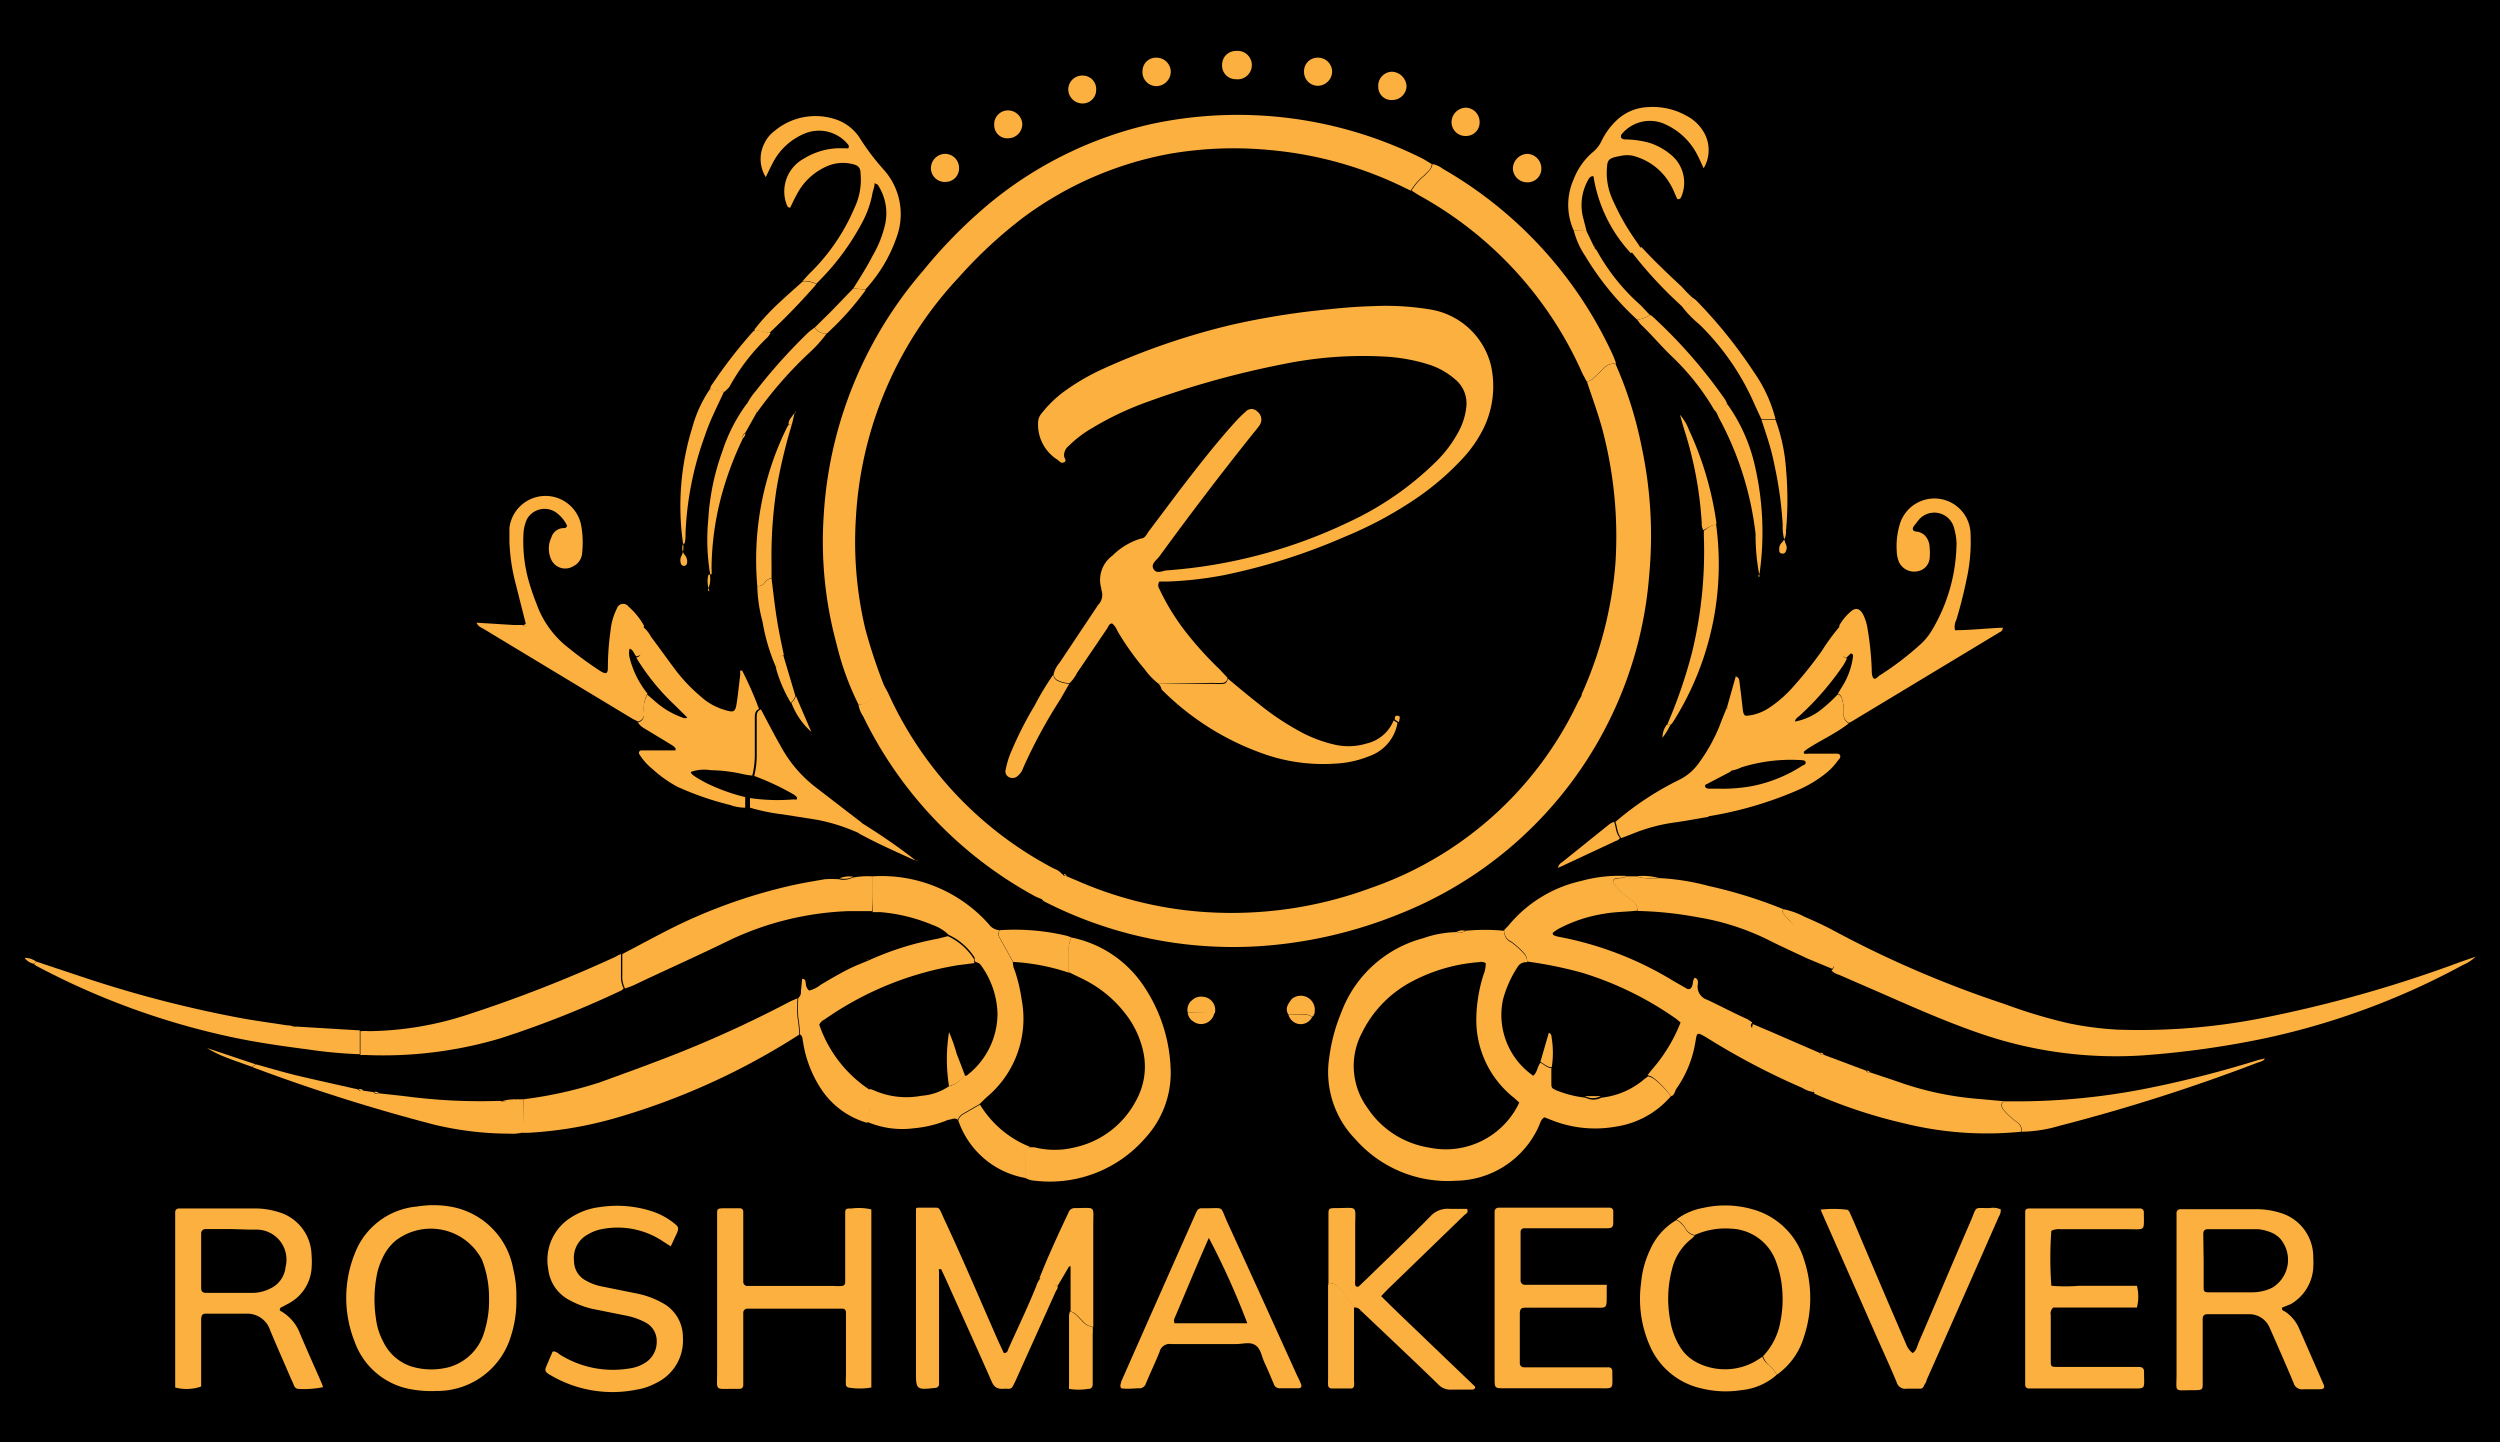 <svg id="Layer_1" data-name="Layer 1" xmlns="http://www.w3.org/2000/svg" viewBox="0 0 130 75"><defs><style>.cls-1{fill:#fbb040;}</style></defs><rect width="130" height="75"/><path class="cls-1" d="M84,18.91a20.47,20.47,0,0,1,1.36,4.3,22.06,22.06,0,0,1,.4,6.68,20.67,20.67,0,0,1-13,17.64,23.47,23.47,0,0,1-6.23,1.58,21.54,21.54,0,0,1-12.24-2.24l-.1-.09c0-.31.28-.48.47-.69s.45-.35.47-.68l.13.05a.11.11,0,0,0,.14.08l.55.23a19.83,19.83,0,0,0,6.14,1.61,20.82,20.82,0,0,0,9.15-1.19,18.67,18.67,0,0,0,10.81-9.67c.06-.12.13-.23.19-.34l0,0v0c0-.1.07-.21.11-.31A20.61,20.61,0,0,0,84,29.33a21.68,21.68,0,0,0-.65-6.9c-.23-.88-.55-1.73-.83-2.59a.56.56,0,0,0,.38-.21c.16-.15.32-.29.46-.45A.8.8,0,0,1,84,18.91Z"/><path class="cls-1" d="M44.64,36.63a14.48,14.48,0,0,1-1.13-3.11,20.24,20.24,0,0,1-.68-6.66A21.39,21.39,0,0,1,48,14.08a25.46,25.46,0,0,1,3.5-3.54,20.22,20.22,0,0,1,8.41-4.1A21.46,21.46,0,0,1,74,8.26l.45.27c0,.26-.24.41-.4.59a3.07,3.07,0,0,0-.69.79l-.12-.05A19.88,19.88,0,0,0,66,7.8,19.51,19.51,0,0,0,60.81,8a18.31,18.31,0,0,0-7.6,3.31,23.63,23.63,0,0,0-3.36,3.12,19.88,19.88,0,0,0-5.34,12.45A19.56,19.56,0,0,0,45,32.72a27.67,27.67,0,0,0,1,3l-.81.75A.79.79,0,0,1,44.64,36.63Z"/><path class="cls-1" d="M86.89,57a4.67,4.67,0,0,1-2.84,1.58,6.11,6.11,0,0,1-3.33-.32l-.41-.16c-.19.11-.22.31-.29.46a4.8,4.8,0,0,1-4.32,2.84,6.4,6.4,0,0,1-5.22-2.16A5,5,0,0,1,69.12,55a9.15,9.15,0,0,1,.63-2.36A6.24,6.24,0,0,1,74,48.79a5.47,5.47,0,0,1,1.75-.32.53.53,0,0,0,.47-.07,10.48,10.48,0,0,1,2,0,.6.6,0,0,0,.35.59,4.08,4.08,0,0,1,.69.62.61.61,0,0,1,.15.43.49.49,0,0,0-.5.25A5.85,5.85,0,0,0,78.15,52a3.85,3.85,0,0,0,1.58,3.94c.21-.18.21-.47.37-.68.19.09.34.27.57.28l0,.72c0,.31,0,.32.27.44a5.58,5.58,0,0,0,1.51.38.88.88,0,0,0,.82,0,4.11,4.11,0,0,0,2.12-.87c.1-.09.21-.16.31-.24a.89.89,0,0,1,.34.16A4.85,4.85,0,0,1,86.89,57Zm-9.63-6.91a.4.4,0,0,0-.33-.06,8.84,8.84,0,0,0-3.66,1.09,6,6,0,0,0-2.44,2.57,3.69,3.69,0,0,0,.27,3.91,4.71,4.71,0,0,0,3.19,2.07A4.22,4.22,0,0,0,79,57.34a1.62,1.62,0,0,0-.19-.18c-.08-.08-.17-.14-.26-.22a5.16,5.16,0,0,1-1.78-4.06,7.94,7.94,0,0,1,.36-2.16A1.67,1.67,0,0,0,77.26,50.11Z"/><path class="cls-1" d="M92.75,47.28a4,4,0,0,1,1.06.38c.5.22,1,.44,1.5.71a55.53,55.53,0,0,0,8.9,3.83,27.36,27.36,0,0,0,3.31,1,16.89,16.89,0,0,0,2.57.34,33,33,0,0,0,7.54-.6A66.63,66.63,0,0,0,128,50l.73-.25a2.09,2.09,0,0,1-.64.42A38.45,38.45,0,0,1,117.74,54a47.89,47.89,0,0,1-6.31.88,21.63,21.63,0,0,1-8.26-1.07c-1.79-.6-3.51-1.36-5.24-2.12l-2.3-1a.9.9,0,0,1-.39-.22c.1-.1.17-.22.06-.34a7.48,7.48,0,0,0-.89-.89A15.34,15.34,0,0,1,93,47.81a2.55,2.55,0,0,1-.26-.3A.17.17,0,0,1,92.75,47.28Z"/><path class="cls-1" d="M86.89,57a4.85,4.85,0,0,0-.88-.93.89.89,0,0,0-.34-.16c.1-.12.19-.25.29-.36a8.34,8.34,0,0,0,1.43-2.38c-.1-.08-.18-.16-.27-.22a17.26,17.26,0,0,0-4.86-2.37A21.49,21.49,0,0,0,79.41,50a.61.61,0,0,0-.15-.43,4.08,4.08,0,0,0-.69-.62.6.6,0,0,1-.35-.59c.09-.1.19-.19.27-.29a6.82,6.82,0,0,1,3.73-2.26,7.48,7.48,0,0,1,2.36-.26c-.17.15-.39.07-.57.13a.16.16,0,0,0-.09.26,3.72,3.72,0,0,0,.86.82.71.71,0,0,1,.38.59c-.59.07-1.19.06-1.78.17a7.55,7.55,0,0,0-2.32.77,2.53,2.53,0,0,0-.27.18.09.09,0,0,0,0,.16,1.21,1.21,0,0,0,.25.08A17.69,17.69,0,0,1,87,51l.75.43a.42.42,0,0,0,.12,0c.22-.14.1-.42.26-.59.21.08.16.26.15.39a.71.71,0,0,0,.5.76c.7.33,1.38.69,2.07,1a2.53,2.53,0,0,1,.27.18c-.07.09-.12.18,0,.29s.15.17.22.25c.31.34.7.6,1,.91.6.55,1.16,1.14,1.74,1.72a.75.75,0,0,1,.25.45,1.5,1.5,0,0,1-.61-.22,37,37,0,0,1-4.87-2.55c-.7-.43-.59-.32-.71.28a5.82,5.82,0,0,1-1,2.36C87.08,56.85,87,57,86.89,57Z"/><path class="cls-1" d="M118.66,68c0,.16.09.16.16.2a2,2,0,0,1,.72.85L120.83,72c.07.16,0,.24-.19.24s-.57,0-.86,0a.45.45,0,0,1-.51-.32c-.32-.77-.66-1.54-1-2.32l-.24-.54a1.15,1.15,0,0,0-1-.72l-.2,0-2.06,0c-.16,0-.23.09-.23.25,0,.67,0,1.33,0,2,0,.38,0,.76,0,1.14,0,.55.06.56-.52.56-1,0-.84.15-.84-.83,0-2.62,0-5.23,0-7.85,0-.18,0-.35,0-.53a.19.19,0,0,1,.21-.2h3.85a4.11,4.11,0,0,1,1.31.18,2.39,2.39,0,0,1,1.74,2.33,4.68,4.68,0,0,1,0,.53,2.35,2.35,0,0,1-1.18,1.9C119,67.86,118.81,67.94,118.66,68Zm-4.07-2.45h0c0,.45,0,.89,0,1.33,0,.27,0,.32.29.32.76,0,1.51,0,2.26,0a2.41,2.41,0,0,0,1-.23,1.69,1.69,0,0,0,.43-2.56,1.33,1.33,0,0,0-.49-.33,2.5,2.5,0,0,0-.64-.16c-.89,0-1.77,0-2.65,0-.17,0-.22.11-.22.26Z"/><path class="cls-1" d="M26.85,67.5a5.87,5.87,0,0,1-.27,1.94,4,4,0,0,1-3.88,2.89,5.88,5.88,0,0,1-1.39-.1,3.8,3.8,0,0,1-2.86-2.44,6.18,6.18,0,0,1,0-4.61,3.82,3.82,0,0,1,3.23-2.44,5.23,5.23,0,0,1,1.72,0A4,4,0,0,1,26.69,66,5.6,5.6,0,0,1,26.85,67.5Zm-1.42,0a5.36,5.36,0,0,0-.37-2,3,3,0,0,0-4.47-1,2.53,2.53,0,0,0-.62.76,4,4,0,0,0-.34.87,6.67,6.67,0,0,0-.08,2.44,3.43,3.43,0,0,0,.38,1.2,2.46,2.46,0,0,0,1.58,1.32,3.59,3.59,0,0,0,1.84,0,2.66,2.66,0,0,0,1.84-1.85A5.43,5.43,0,0,0,25.43,67.49Z"/><path class="cls-1" d="M45.35,45.57a7.47,7.47,0,0,1,6.07,2.49.73.73,0,0,0,.55.31.39.39,0,0,0,0,.38c.24.42.47.85.7,1.27a1,1,0,0,0,.1.45A8.63,8.63,0,0,1,53.13,52a5.31,5.31,0,0,1-1.76,5c-.15.13-.29.27-.43.41l-.9.52a.57.57,0,0,0-.23.3c-.17-.14-.34,0-.5,0a6.1,6.1,0,0,1-1.79.44,4.64,4.64,0,0,1-2.44-.34,2.68,2.68,0,0,0,.14-1c0-.23,0-.47,0-.71a1.27,1.27,0,0,1,.18.06,4.21,4.21,0,0,0,2.52.3,2.92,2.92,0,0,0,1.42-.49,1.62,1.62,0,0,0,.81-.55c.06,0,.14,0,.18-.06a4.06,4.06,0,0,0,1.54-3.18A4.48,4.48,0,0,0,51,50.18c-.07-.11-.19-.12-.28-.17s0-.19-.06-.25a3.23,3.23,0,0,0-1.33-1.15,2.22,2.22,0,0,0-.83-.51,8.88,8.88,0,0,0-2.73-.67l-.39,0C45.34,46.78,45.35,46.18,45.35,45.57Z"/><path class="cls-1" d="M9.11,72.15V63.44c0-.14,0-.27,0-.4s.08-.2.21-.2h3.86a4,4,0,0,1,1.24.17,2.38,2.38,0,0,1,1.78,2.24,4.45,4.45,0,0,1,0,.73,2.24,2.24,0,0,1-1.14,1.77l-.47.25c-.06.1-.05.14,0,.17a2.26,2.26,0,0,1,1,1.15c.35.84.73,1.67,1.09,2.5a2.85,2.85,0,0,1,.12.31,4.68,4.68,0,0,1-1.32.09.27.27,0,0,1-.19-.17c-.05-.12-.1-.24-.16-.36-.36-.84-.73-1.67-1.08-2.51a1.25,1.25,0,0,0-1.21-.87H10.72c-.19,0-.25.07-.26.3V72.1A2.31,2.31,0,0,1,9.11,72.15ZM12,63.91H10.71a.23.23,0,0,0-.25.25c0,.94,0,1.87,0,2.8,0,.2.07.27.29.27.79,0,1.59,0,2.39,0a2.06,2.06,0,0,0,.9-.22,1.38,1.38,0,0,0,.81-1.13,1.56,1.56,0,0,0-1.56-1.94l-.33,0Z"/><path class="cls-1" d="M45.31,62.89v9.26a3.47,3.47,0,0,1-1.2,0,.18.18,0,0,1-.12-.12,3.7,3.7,0,0,1,0-.47V68.75c0-.18,0-.35,0-.53a.18.18,0,0,0-.17-.17H38.86a.21.21,0,0,0-.21.21c0,.18,0,.36,0,.53v2.8c0,.15,0,.31,0,.46a.18.18,0,0,1-.17.17h-.33c-1,0-.86.12-.86-.84V63.13c0-.26,0-.29.33-.3h.86a.17.17,0,0,1,.17.17c0,.15,0,.31,0,.46V66.2c0,.15,0,.31,0,.46a.21.21,0,0,0,.21.21h4.52a2.61,2.61,0,0,0,.4,0,.18.18,0,0,0,.17-.17c0-.18,0-.36,0-.53,0-1,0-2,0-3,0-.31,0-.33.34-.33A2.83,2.83,0,0,1,45.31,62.89Z"/><path class="cls-1" d="M27.23,57.16a21.34,21.34,0,0,0,3.94-.87c1.1-.4,2.21-.8,3.3-1.22a60.08,60.08,0,0,0,6.63-3l.37-.16a7.1,7.1,0,0,0,0,1,6.54,6.54,0,0,1,.09.89A36.23,36.23,0,0,1,32,58.14a20.33,20.33,0,0,1-4.44.76,2.55,2.55,0,0,1-.39,0C27.21,58.31,27.22,57.73,27.23,57.16Z"/><path class="cls-1" d="M83.55,66.88c0,.21,0,.34,0,.47,0,.72,0,.65-.64.65h-3.6c-.21,0-.27.07-.28.29v1.86c0,.24,0,.49,0,.73a.21.21,0,0,0,.2.22h4.4a.19.19,0,0,1,.21.2c0,1,.13.89-.79.89H78.23c-.5,0-.51,0-.51-.52q0-4.2,0-8.39v-.27a.2.2,0,0,1,.2-.21h5.4l.39,0a.18.18,0,0,1,.18.17q0,.3,0,.6c0,.24-.07.3-.33.3H79.84c-.2,0-.4,0-.6,0a.18.18,0,0,0-.17.17s0,0,0,.06v2.47a.22.22,0,0,0,.24.24h4.25Z"/><path class="cls-1" d="M106.67,64a19.42,19.42,0,0,0,0,2.86,8.79,8.79,0,0,0,1.45,0h3a2.28,2.28,0,0,1,0,1.13c-1.49,0-2.94,0-4.35,0a.43.43,0,0,0-.13.41c0,.78,0,1.56,0,2.33,0,.32,0,.35.33.35h4.26c.16,0,.26.08.26.24,0,1,.14.87-.81.88h-5.19a.18.18,0,0,1-.18-.16c0-.11,0-.22,0-.34V63.33c0-.11,0-.22,0-.33s.08-.15.18-.16l.33,0h5.45a.19.19,0,0,1,.21.2c0,1,.11.88-.8.88h-3.53A.91.91,0,0,0,106.67,64Z"/><path class="cls-1" d="M27.34,32.43l-.57-2.25a10,10,0,0,1-.28-2c0-.24,0-.48,0-.73a1.89,1.89,0,0,1,3.73-.14,5.1,5.1,0,0,1,.05,1.46.82.82,0,0,1-.47.68.8.8,0,0,1-1.13-.34,1.35,1.35,0,0,1,0-1.16.68.68,0,0,1,.64-.49.16.16,0,0,0,.18-.12,1.73,1.73,0,0,0-.46-.6A1.05,1.05,0,0,0,27.4,27a2.06,2.06,0,0,0-.18.77,7.55,7.55,0,0,0,.33,2.63c.1.34.22.67.35,1a5,5,0,0,0,1.65,2.28,19.54,19.54,0,0,0,1.66,1.21c.31.19.4.15.4-.19a13.78,13.78,0,0,1,.14-1.92,3.25,3.25,0,0,1,.33-1.14.34.34,0,0,1,.6-.1,3.74,3.74,0,0,1,.81,1,2.87,2.87,0,0,0-.14,1,2.34,2.34,0,0,1,0,.38c0,.12-.11.17-.22.21s-.17-.35-.39-.4a.93.93,0,0,0,0,.47,4.84,4.84,0,0,0,.93,1.87,1.63,1.63,0,0,0-.18,1,.4.4,0,0,1-.31.45c-.11-.06-.24-.11-.35-.18l-7.67-4.63c-.13-.08-.29-.12-.38-.33l1.93.12.46,0C27.3,32.62,27.39,32.61,27.34,32.43Z"/><path class="cls-1" d="M34.88,64.81l-.39-.25a4.24,4.24,0,0,0-3.17-.65,2.19,2.19,0,0,0-.75.28,1.38,1.38,0,0,0-.72,1.39,1.14,1.14,0,0,0,.6,1,2.68,2.68,0,0,0,.87.32l1.88.38a4.54,4.54,0,0,1,1.24.47,2,2,0,0,1,1.07,1.79,2.44,2.44,0,0,1-1.4,2.38,3.12,3.12,0,0,1-1,.34,6.33,6.33,0,0,1-4.19-.59c-.74-.4-.62-.32-.35-1,.05-.13.11-.24.15-.35s.27,0,.38.11a5.21,5.21,0,0,0,3.63.73,2,2,0,0,0,.81-.29,1.28,1.28,0,0,0,.61-1.11,1.09,1.09,0,0,0-.6-1,3.69,3.69,0,0,0-1.06-.36l-1.44-.29a4.6,4.6,0,0,1-1.43-.5A2.06,2.06,0,0,1,28.51,66a2.6,2.6,0,0,1,1.18-2.69,3.53,3.53,0,0,1,1.49-.54,5.88,5.88,0,0,1,2.76.23,3.61,3.61,0,0,1,1.15.64c.19.15.21.22.12.46Z"/><path class="cls-1" d="M89.81,36.76l.45-1.59c.21.08.18.23.2.36.06.44.11.88.16,1.32s.12.39.49.33a2.54,2.54,0,0,0,.91-.39,6.27,6.27,0,0,0,1.11-.95,21.09,21.09,0,0,0,1.61-2,10.8,10.8,0,0,1,.94-1.28,5.42,5.42,0,0,1,.13,1.27c0,.19,0,.35.23.41a2.71,2.71,0,0,1-.18.34,14.76,14.76,0,0,1-2.25,2.61c-.1.1-.25.16-.27.33a3.11,3.11,0,0,0,1.36-.62,8.25,8.25,0,0,0,.87-.8.34.34,0,0,1,.21.24,2.1,2.1,0,0,1,.09.71.55.55,0,0,0,.26.57c-.61.48-1.31.8-2,1.23a2.35,2.35,0,0,0-.32.23.15.15,0,0,0,0,.11,1.09,1.09,0,0,0,.25,0h1.39c.09,0,.19,0,.23.08s0,.17-.08.24a3.32,3.32,0,0,1-.68.72,6.36,6.36,0,0,1-1.42.85,19.53,19.53,0,0,1-4.74,1.38h-.07a.74.74,0,0,0,0-.26,1.32,1.32,0,0,1,0-.94,1.07,1.07,0,0,0,0-.25h.66a8.32,8.32,0,0,0,1.79-.14,7.42,7.42,0,0,0,2.62-1.08c.06,0,.18-.08.12-.2a.24.24,0,0,0-.17-.06,8.6,8.6,0,0,0-3.15.37,2.16,2.16,0,0,1-.7.2c0-.71,0-1.41,0-2.12A4.23,4.23,0,0,0,89.81,36.76Z"/><path class="cls-1" d="M58.3,72.19c-.09-.16,0-.25,0-.34q1.9-4.3,3.82-8.62a2.56,2.56,0,0,1,.11-.24.26.26,0,0,1,.26-.16h.2c1,0,.74-.14,1.12.7q1.83,4,3.64,8c.07.14.14.28.2.43s0,.22-.12.23h-1a.3.3,0,0,1-.29-.22c-.16-.37-.31-.74-.48-1.1s-.19-.73-.48-.92-.64-.06-1-.06c-1.13,0-2.26,0-3.39,0a.53.53,0,0,0-.59.4c-.22.55-.48,1.09-.71,1.64a.36.36,0,0,1-.41.26C58.93,72.2,58.6,72.24,58.3,72.19Zm6.56-3.38a40.23,40.23,0,0,0-2-4.44c-.62,1.4-1.19,2.79-1.78,4.17a.31.31,0,0,0,0,.27Z"/><path class="cls-1" d="M96,34.21c-.2-.06-.24-.22-.23-.41a5.42,5.42,0,0,0-.13-1.27,2.74,2.74,0,0,1,.59-.72c.25-.23.47-.18.64.12a2.44,2.44,0,0,1,.23.69,16,16,0,0,1,.23,2.18c0,.15,0,.31.07.44s.21,0,.3-.09a15.71,15.71,0,0,0,2.17-1.65,3.16,3.16,0,0,0,.55-.66,9,9,0,0,0,1.32-4.61,3.35,3.35,0,0,0-.13-.78,1.06,1.06,0,0,0-1.85-.4l-.24.31c-.1.14-.06.26.11.28a.75.75,0,0,1,.47.21.94.94,0,0,1,.24.61,2.88,2.88,0,0,1,0,.59.76.76,0,0,1-.65.66.87.87,0,0,1-.94-.48,1.62,1.62,0,0,1-.12-.58,3.91,3.91,0,0,1,.14-1.32,1.88,1.88,0,0,1,3.7.47,8.89,8.89,0,0,1-.19,2.24c-.15.74-.33,1.47-.55,2.19a.82.82,0,0,0-.07.54c.83,0,1.65-.1,2.48-.13a.22.22,0,0,1-.15.23l-7.74,4.67-.12.05a.55.55,0,0,1-.26-.57,2.1,2.1,0,0,0-.09-.71.34.34,0,0,0-.21-.24l.31-.51a3.91,3.91,0,0,0,.47-1.37c0-.07.05-.18-.11-.21Z"/><path class="cls-1" d="M33.17,37.57a.4.4,0,0,0,.31-.45,1.63,1.63,0,0,1,.18-1l.45.39a4.29,4.29,0,0,0,1.37.8.25.25,0,0,0,.26,0l-.66-.65a11.81,11.81,0,0,1-2-2.47c.11,0,.21-.09.22-.21a2.34,2.34,0,0,0,0-.38,2.87,2.87,0,0,1,.14-1,1.57,1.57,0,0,1,.41.51c.44.58.86,1.18,1.3,1.76a8.54,8.54,0,0,0,1.28,1.34,3.14,3.14,0,0,0,1.2.69c.55.17.61.15.69-.41s.11-.92.17-1.38c0-.08,0-.16,0-.24h.1a17.83,17.83,0,0,1,.88,2c-.2.08-.22.25-.22.44,0,.61,0,1.23,0,1.85a4.57,4.57,0,0,1-.13,1.17,3.65,3.65,0,0,1-.46-.07,8.16,8.16,0,0,0-1.71-.21,2.07,2.07,0,0,0-1,.08c-.11.06.15.26.8.6a10,10,0,0,0,2,.72V42a2.33,2.33,0,0,1-.78-.14,15.69,15.69,0,0,1-2.75-.95A6.54,6.54,0,0,1,33.94,40a3.11,3.11,0,0,1-.7-.79.13.13,0,0,1,.1-.19H34.8l.33,0s0-.1,0-.11a.79.79,0,0,0-.2-.17l-1.42-.86A1,1,0,0,1,33.17,37.57Z"/><path class="cls-1" d="M55.71,48.75a5.92,5.92,0,0,1,3.8,2.58,8.2,8.2,0,0,1,1.36,4.18,5,5,0,0,1-1.31,3.66,6.57,6.57,0,0,1-5.72,2.23,1.15,1.15,0,0,1-.51-.14c0-.41,0-.82,0-1.22,0-.19,0-.35.27-.38a1.21,1.21,0,0,1,.19,0,4.31,4.31,0,0,0,2.11,0,4.73,4.73,0,0,0,3.17-2.42,3.63,3.63,0,0,0,.36-2.64A4.93,4.93,0,0,0,58.73,53a6.28,6.28,0,0,0-2.5-2.13l-.66-.32c0-.37,0-.75,0-1.12A1.43,1.43,0,0,1,55.71,48.75Z"/><path class="cls-1" d="M55,66.86c0,.08,0,.17-.08.25l-2.13,4.73-.12.24a.25.25,0,0,1-.2.14,1.93,1.93,0,0,0-.34,0c-.28,0-.43-.09-.55-.35-.76-1.73-1.54-3.44-2.31-5.16-.09-.2-.18-.4-.28-.6S49,66,48.88,66s-.05.06-.05.1,0,.35,0,.53v4.79c0,.18,0,.36,0,.53a.2.2,0,0,1-.2.22c-1,.12-1,.07-1-.86,0-2.6,0-5.19,0-7.79,0-.18,0-.35,0-.53s0-.19.14-.19h.93c.11,0,.16.08.2.16s.13.28.19.42c1,2.13,1.89,4.25,2.83,6.38l.28.6c.2,0,.2-.14.25-.25.48-1.07,1-2.15,1.43-3.22a1.29,1.29,0,0,1,.25-.46.74.74,0,0,1,.46.24A.64.64,0,0,0,55,66.86Z"/><path class="cls-1" d="M99.46,70.36c.2-.13.23-.36.31-.55.91-2.1,1.79-4.2,2.7-6.3.36-.83.13-.68,1-.69a.94.94,0,0,1,.57.07.61.61,0,0,1-.1.37q-1.87,4.26-3.76,8.51c0,.1-.1.2-.14.3a.2.2,0,0,1-.21.14c-.22,0-.44,0-.66,0a.47.47,0,0,1-.55-.35c-.34-.81-.71-1.62-1.07-2.43q-1.32-3-2.65-6l-.23-.53a6,6,0,0,1,1.33,0c.1,0,.15.07.19.16l.24.54q1.33,3.15,2.69,6.3A1,1,0,0,0,99.46,70.36Z"/><path class="cls-1" d="M73.4,9.91a3.07,3.07,0,0,1,.69-.79c.16-.18.37-.33.4-.59a1.34,1.34,0,0,1,.54.25,21.5,21.5,0,0,1,8.82,9.64,4.94,4.94,0,0,1,.19.49.8.8,0,0,0-.69.27c-.14.16-.3.3-.46.45a.56.56,0,0,1-.38.21l-.22-.41a19.62,19.62,0,0,0-8.44-9.24C73.7,10.11,73.55,10,73.4,9.91Z"/><path class="cls-1" d="M94.35,56.87a.75.75,0,0,0-.25-.45c-.58-.58-1.14-1.17-1.74-1.72-.33-.31-.72-.57-1-.91-.07-.08-.15-.16-.22-.25s0-.2,0-.29l.9.38,2.58,1.12a.15.15,0,0,0,.19.09l2.24.84c0,.06.07.1.15.07l1.44.48a16.32,16.32,0,0,0,4.32.92l1.31.12c-.14,0-.19.07-.19.19a.36.36,0,0,0,.12.28,3.52,3.52,0,0,0,.67.61.48.48,0,0,1,.23.5,17.91,17.91,0,0,1-6.06-.43A26.28,26.28,0,0,1,94.65,57Z"/><path class="cls-1" d="M45.35,45.57c0,.61,0,1.21,0,1.81-.42,0-.84,0-1.26,0A15.74,15.74,0,0,0,38,48.86c-1.67.82-3.37,1.57-5,2.35a4.29,4.29,0,0,1-.5.19,1.36,1.36,0,0,1-.14-.69c0-.37,0-.73,0-1.1.94-.49,1.87-1,2.82-1.47A27.78,27.78,0,0,1,41,46.08c.63-.15,1.26-.25,1.89-.36a5.84,5.84,0,0,1,.73,0,1,1,0,0,0,.7-.08A4.1,4.1,0,0,1,45.35,45.57Z"/><path class="cls-1" d="M32.29,49.61c0,.37,0,.73,0,1.1a1.36,1.36,0,0,0,.14.69l-.09.09A51.86,51.86,0,0,1,26,54a21.41,21.41,0,0,1-7,.86c-.08,0-.17,0-.26,0,0-.42,0-.83,0-1.24a3.73,3.73,0,0,1,.46,0,17,17,0,0,0,5.15-.87,70.36,70.36,0,0,0,7.66-3A1.92,1.92,0,0,1,32.29,49.61Z"/><path class="cls-1" d="M44.64,36.63a.79.79,0,0,0,.54-.2l.81-.75.19.35a19.24,19.24,0,0,0,8.63,9.14,1,1,0,0,1,.38.24c0,.33-.29.48-.47.68s-.44.38-.47.69a3.07,3.07,0,0,1-.42-.17,21.17,21.17,0,0,1-8.95-9.37A1.47,1.47,0,0,1,44.64,36.63Z"/><path class="cls-1" d="M41.6,53.79a6.54,6.54,0,0,0-.09-.89,7.1,7.1,0,0,1,0-1,.42.42,0,0,0,.14-.35l.06-.65c.14,0,.16.07.18.16s0,.31.19.45a1.68,1.68,0,0,0,.61-.31c.61-.36,1.21-.72,1.85-1l.61-.25h0v0a15.47,15.47,0,0,1,3.63-1.14l.51-.13a3.23,3.23,0,0,1,1.33,1.15c.05.06,0,.17.06.25l-.8.1a16.79,16.79,0,0,0-7,2.83.61.61,0,0,0-.28.27,6.62,6.62,0,0,0,2.64,3.4c0,.24,0,.48,0,.71a2.68,2.68,0,0,1-.14,1,4.27,4.27,0,0,1-2.4-1.76,6.12,6.12,0,0,1-.94-2.44C41.72,54,41.74,53.87,41.6,53.79Z"/><path class="cls-1" d="M69.08,66.72l0-2c0-.51,0-1,0-1.53,0-.34,0-.37.39-.37,1.18,0,1-.19,1,1,0,.91,0,1.82,0,2.73a1.09,1.09,0,0,0,0,.26.12.12,0,0,0,.2.07l.43-.41c1.1-1.07,2.21-2.13,3.28-3.22a1.21,1.21,0,0,1,1-.39c.31,0,.62,0,.91,0,.09.22-.08.26-.16.34l-3.82,3.7c-.16.15-.31.31-.49.5.82.82,1.64,1.59,2.45,2.37s1.63,1.56,2.44,2.34c0,.18-.17.14-.27.15-.31,0-.62,0-.93,0A.87.87,0,0,1,74.8,72c-.84-.82-1.7-1.63-2.55-2.44l-1.5-1.42a.37.37,0,0,0-.34-.15c-.24-.31-.47-.62-.72-.93A.66.66,0,0,0,69.08,66.72Z"/><path class="cls-1" d="M44.37,15c.35-.56.71-1.12,1-1.69a5.71,5.71,0,0,0,.66-1.66,2.67,2.67,0,0,0-.36-2c0-.05-.1-.07-.19-.13,0,.2-.08.36-.11.52a5.11,5.11,0,0,1-.49,1.44,12.86,12.86,0,0,1-2.44,3.28,1.31,1.31,0,0,0-.7-.15c.15-.16.29-.33.45-.48a10.41,10.41,0,0,0,2.23-3.29,3.41,3.41,0,0,0,.33-1.81c0-.31-.13-.44-.43-.5a2.06,2.06,0,0,0-1.18.06,3.19,3.19,0,0,0-1.7,1.51c-.13.23-.24.47-.35.7-.13,0-.16-.1-.19-.18a1.94,1.94,0,0,1,.88-2.36,3.64,3.64,0,0,1,1.76-.55H44a.21.21,0,0,0,.11,0,.15.15,0,0,0,0-.18,1.94,1.94,0,0,0-2.23-.6,3.26,3.26,0,0,0-1.72,1.59c-.11.21-.21.42-.34.69a1.79,1.79,0,0,1-.07-1.76,1.76,1.76,0,0,1,.55-.66,3.31,3.31,0,0,1,3.07-.61,2.39,2.39,0,0,1,1.39,1.08,12.29,12.29,0,0,0,1.2,1.57,3.46,3.46,0,0,1,.69,3.43A7.72,7.72,0,0,1,45,15.05Z"/><path class="cls-1" d="M81.84,12a3.26,3.26,0,0,1,0-2.7,3.48,3.48,0,0,1,1-1.4,1.62,1.62,0,0,0,.44-.57,3.73,3.73,0,0,1,.78-1.07,2.51,2.51,0,0,1,1.62-.69,3.59,3.59,0,0,1,2,.44,2.22,2.22,0,0,1,.84.74,1.85,1.85,0,0,1,.07,2c-.12-.25-.2-.45-.3-.64a3.47,3.47,0,0,0-1.62-1.61A1.9,1.9,0,0,0,84.31,7a.21.21,0,0,0,0,.18s.1.07.16.07a4.87,4.87,0,0,1,1.31.18,3.3,3.3,0,0,1,1.1.61,1.87,1.87,0,0,1,.53,2.23.18.18,0,0,1-.09.08.16.16,0,0,1-.1,0c-.11-.22-.19-.46-.31-.67a3.14,3.14,0,0,0-2-1.58,1.52,1.52,0,0,0-.6,0c-.75.13-.73.22-.76.84a3.41,3.41,0,0,0,.35,1.54,12.16,12.16,0,0,0,1.23,2.13c.08.11.14.22.21.33l-.54.22a7.59,7.59,0,0,1-1.94-4c-.14,0-.19.06-.25.15a2.67,2.67,0,0,0-.29,2l.18.7Z"/><path class="cls-1" d="M92.39,71.49a3.25,3.25,0,0,1-1.86.8,5.25,5.25,0,0,1-2-.08A3.83,3.83,0,0,1,85.8,70a6.06,6.06,0,0,1-.46-3.31A4.93,4.93,0,0,1,85.8,65a3.33,3.33,0,0,1,1.38-1.56,1.31,1.31,0,0,1,.49.5.65.65,0,0,0,.46.31,1.62,1.62,0,0,1-.19.18,2.85,2.85,0,0,0-1,1.59,6,6,0,0,0-.09,2.63,3.74,3.74,0,0,0,.46,1.3,2.22,2.22,0,0,0,.89.88,3.2,3.2,0,0,0,3,0,4.73,4.73,0,0,0,.44-.28A1,1,0,0,0,92,71,1.43,1.43,0,0,1,92.39,71.49Z"/><path class="cls-1" d="M85.16,47.37a.71.71,0,0,0-.38-.59,3.72,3.72,0,0,1-.86-.82A.16.16,0,0,1,84,45.7c.18-.06.4,0,.57-.13h.49a3,3,0,0,0,1.19.09,12.14,12.14,0,0,1,2.6.41,24.32,24.32,0,0,1,3.89,1.21.17.17,0,0,0,0,.23,2.55,2.55,0,0,0,.26.3,15.34,15.34,0,0,0,1.45,1.34,7.48,7.48,0,0,1,.89.89c.11.12,0,.24-.06.34L94,49.85c-.7-.33-1.41-.65-2.1-1a13,13,0,0,0-3.66-1.16A18.94,18.94,0,0,0,85.16,47.37Z"/><path class="cls-1" d="M92.39,71.49A1.43,1.43,0,0,0,92,71a1,1,0,0,1-.32-.48,3.45,3.45,0,0,0,.88-1.69A6,6,0,0,0,92.67,67a5.18,5.18,0,0,0-.3-1.35A2.59,2.59,0,0,0,90,63.89a3.87,3.87,0,0,0-1.87.33.65.65,0,0,1-.46-.31,1.31,1.31,0,0,0-.49-.5,3.26,3.26,0,0,1,1.39-.6,5.17,5.17,0,0,1,2.62.09,3.86,3.86,0,0,1,2.62,2.6,6.35,6.35,0,0,1,0,4A3.69,3.69,0,0,1,92.39,71.49Z"/><path class="cls-1" d="M18.71,53.58c0,.41,0,.82,0,1.24a24.18,24.18,0,0,1-2.7-.25c-1.3-.17-2.59-.35-3.87-.62A38.94,38.94,0,0,1,1.88,50.22l-.11-.08L1.88,50l2.64.88a61.85,61.85,0,0,0,8,2.06c.76.14,1.53.24,2.29.36a.67.67,0,0,0,.57.08l2.32.14Z"/><path class="cls-1" d="M27.23,57.16c0,.57,0,1.15,0,1.72a2.21,2.21,0,0,1-.72.07,16.85,16.85,0,0,1-3.94-.47,94.6,94.6,0,0,1-9.34-2.95.67.67,0,0,1-.12-.06l.22-.12c.68.19,1.36.39,2,.55,1.09.26,2.19.5,3.29.75a.19.19,0,0,0,.24.06l.56.08c.06.09.15.09.25.06l1.45.16a29.56,29.56,0,0,0,4.7.24h.2a1.28,1.28,0,0,0,.9-.08Z"/><path class="cls-1" d="M89.81,36.76A4.23,4.23,0,0,1,90,38c0,.71,0,1.41,0,2.12l-1.26.66c-.06,0-.1.09-.06.15s.09.07.15.1a1.07,1.07,0,0,1,0,.25,1.32,1.32,0,0,0,0,.94.74.74,0,0,1,0,.26c-.56.09-1.12.2-1.69.28a9,9,0,0,0-2.28.61l-.55.21c-.22-.23-.2-.56-.31-.84a15.62,15.62,0,0,1,3.36-2.21,2.73,2.73,0,0,0,1-.88,8.93,8.93,0,0,0,1.06-1.91C89.54,37.41,89.68,37.08,89.81,36.76Z"/><path class="cls-1" d="M105.12,58.85a.48.48,0,0,0-.23-.5,3.52,3.52,0,0,1-.67-.61.36.36,0,0,1-.12-.28c0-.12.05-.21.19-.19l.47,0a34.75,34.75,0,0,0,7.12-.72,56.38,56.38,0,0,0,5.58-1.44l.32-.07,0,0c-.09.15-.25.17-.39.22a95.37,95.37,0,0,1-10.29,3.28A7.29,7.29,0,0,1,105.12,58.85Z"/><path class="cls-1" d="M39.22,40.35a4.57,4.57,0,0,0,.13-1.17c0-.62,0-1.24,0-1.85,0-.19,0-.36.22-.44.33.62.65,1.25,1,1.86a6.74,6.74,0,0,0,1.81,2.16l2,1.54.42.32a1.37,1.37,0,0,0-.1.57,9.66,9.66,0,0,0-2.21-.71l-1.77-.28A10.39,10.39,0,0,1,39,42c0-.17,0-.33,0-.5a10,10,0,0,0,2.25.07.65.65,0,0,0,.19,0s0-.09,0-.11a.74.74,0,0,0-.19-.16A13.54,13.54,0,0,0,39.22,40.35Z"/><path class="cls-1" d="M55,66.86a.64.64,0,0,1-.49-.16.74.74,0,0,0-.46-.24c.17-.41.33-.82.51-1.22.32-.73.65-1.45,1-2.18a.34.34,0,0,1,.35-.24c1.09,0,.94-.16.94.88,0,1.54,0,3.09,0,4.64,0,.22,0,.44,0,.66a.83.83,0,0,1-.56-.32c-.2-.18-.34-.42-.62-.49,0-.52,0-1,0-1.56,0-.26,0-.52,0-.78-.07,0-.1,0-.11.06Z"/><path class="cls-1" d="M89.24,27.29A15.34,15.34,0,0,1,87,37.54a1.58,1.58,0,0,1-.12.15h-.19A25.23,25.23,0,0,0,88,33.87a22.23,22.23,0,0,0,.6-6c0-.09,0-.18,0-.27C88.79,27.47,89,27.27,89.24,27.29Z"/><path class="cls-1" d="M53.62,59.66c-.22,0-.27.19-.27.38,0,.4,0,.81,0,1.22a4.51,4.51,0,0,1-3.52-3,.57.57,0,0,1,.23-.3l.9-.52A5.35,5.35,0,0,0,53.62,59.66Z"/><path class="cls-1" d="M69.08,66.72a.66.66,0,0,1,.61.3c.25.31.48.62.72.93,0,1.28,0,2.57,0,3.85a1.23,1.23,0,0,1,0,.27c0,.05-.08.13-.12.13H69.23a.18.18,0,0,1-.17-.18,2.17,2.17,0,0,1,0-.26c0-1.62,0-3.24,0-4.86A1.23,1.23,0,0,1,69.08,66.72Z"/><path class="cls-1" d="M88,15.47a1.66,1.66,0,0,1,.21.16,24.7,24.7,0,0,1,3,3.73,7.37,7.37,0,0,1,1.12,2.45l-.73,0c-.15-.32-.3-.64-.46-1a13.08,13.08,0,0,0-2.77-3.94,5.52,5.52,0,0,1-1-1.06C87.66,15.87,87.91,15.81,88,15.47Z"/><path class="cls-1" d="M55.71,48.75a1.43,1.43,0,0,0-.13.71c0,.37,0,.75,0,1.12a11,11,0,0,0-2.9-.56c-.23-.42-.46-.85-.7-1.27a.39.39,0,0,1,0-.38,11.7,11.7,0,0,1,3.49.29A1.84,1.84,0,0,1,55.71,48.75Z"/><path class="cls-1" d="M38.63,22.8a17.32,17.32,0,0,0-1.12,3A15.17,15.17,0,0,0,37,29.55a1.65,1.65,0,0,1,0,.32s0,0-.07,0a10.9,10.9,0,0,1-.1-2.85,12.41,12.41,0,0,1,.74-3.57A8.64,8.64,0,0,1,38.83,21c.26,0,.48.13.54.41l-.61,1.09C38.62,22.57,38.61,22.67,38.63,22.8Z"/><path class="cls-1" d="M89.81,21a8.83,8.83,0,0,1,1.45,3.25,15.31,15.31,0,0,1,.25,5.48c0,.08-.06.16-.09.25l0,0s.1,0,.08,0a11,11,0,0,1-.21-2.22,16.68,16.68,0,0,0-1.89-6l-.17-.36a.38.38,0,0,1,.29-.29A.34.34,0,0,0,89.81,21Z"/><path class="cls-1" d="M39.38,30.48a15.56,15.56,0,0,1,1.55-8.27.72.72,0,0,1,.11-.15h.14a27.37,27.37,0,0,0-.8,3.36,23.22,23.22,0,0,0-.26,3.91v.73a.56.56,0,0,0-.36.24A.43.43,0,0,1,39.38,30.48Z"/><path class="cls-1" d="M35.52,28.28A13.76,13.76,0,0,1,36,22.23a6.62,6.62,0,0,1,.92-2l.73.13c-.35.77-.74,1.51-1,2.31a16.65,16.65,0,0,0-1,5c0,.2,0,.4-.05.59h0Z"/><path class="cls-1" d="M89.81,21a.34.34,0,0,1-.26.15.38.38,0,0,0-.29.29,1.66,1.66,0,0,1-.13-.14,12.51,12.51,0,0,0-2.22-2.79c-.54-.52-1-1.08-1.57-1.62a2.56,2.56,0,0,1-.2-.26,1.77,1.77,0,0,0,.66-.25.39.39,0,0,1,.11.06,26,26,0,0,1,3.79,4.33A1,1,0,0,1,89.81,21Z"/><path class="cls-1" d="M55.64,68.19c.28.07.42.31.62.49a.83.83,0,0,0,.56.32,2.6,2.6,0,0,1,0,.39c0,.86,0,1.72,0,2.58,0,.15-.07.26-.23.25a2.93,2.93,0,0,1-1,0,1.91,1.91,0,0,1,0-.21V68.39A1.38,1.38,0,0,1,55.64,68.19Z"/><path class="cls-1" d="M39.37,21.44c-.06-.28-.28-.37-.54-.41a3.41,3.41,0,0,1,.48-.71,28.37,28.37,0,0,1,2.69-3c.11-.11.24-.19.36-.29a.66.66,0,0,0,.63.31,6.9,6.9,0,0,1-.9,1A20.78,20.78,0,0,0,39.37,21.44Z"/><path class="cls-1" d="M85.8,16.38a1.77,1.77,0,0,1-.66.25,14.93,14.93,0,0,1-2.71-3.32A4.29,4.29,0,0,1,81.84,12h.65c.13.28.27.56.4.83v0l0,0c0,.07.11.14.15.21a10.64,10.64,0,0,0,2.26,2.82C85.5,16.06,85.64,16.23,85.8,16.38Z"/><path class="cls-1" d="M91.6,21.84l.73,0a9.08,9.08,0,0,1,.54,2.52,17.75,17.75,0,0,1,0,3.26.77.77,0,0,1-.22.6.46.46,0,0,0-.13.36c0,.09,0,.18.13.2a.16.16,0,0,0,.21-.11.4.4,0,0,0,0-.38,2.47,2.47,0,0,1-.16-1,19.86,19.86,0,0,0-.44-3.16C92.1,23.31,91.84,22.57,91.6,21.84Z"/><path class="cls-1" d="M39.38,30.48a.43.43,0,0,0,.38-.17.56.56,0,0,1,.36-.24c.09.73.17,1.47.29,2.2s.23,1.2.35,1.8a.44.44,0,0,0-.37.46,2.13,2.13,0,0,1,0,.25,10.11,10.11,0,0,1-.74-2.46A7.61,7.61,0,0,1,39.38,30.48Z"/><path class="cls-1" d="M89.24,27.29c-.27,0-.45.18-.67.28a.73.73,0,0,1-.08-.38,19.72,19.72,0,0,0-.9-4.82c-.08-.26-.15-.51-.23-.8a2.58,2.58,0,0,1,.46.77,17.17,17.17,0,0,1,1.43,4.82A.57.57,0,0,1,89.24,27.29Z"/><path class="cls-1" d="M37.66,20.38l-.73-.13c0-.17.12-.28.2-.41a25.63,25.63,0,0,1,2-2.57.67.67,0,0,1,.16-.12l.78.17a1.59,1.59,0,0,1-.15.21,10.63,10.63,0,0,0-2,2.6A2.43,2.43,0,0,1,37.66,20.38Z"/><path class="cls-1" d="M88,15.47c-.06.34-.31.4-.59.41a21.52,21.52,0,0,1-2.59-2.81l.54-.22c.66.72,1.37,1.39,2.08,2.05C87.61,15.08,87.78,15.28,88,15.47Z"/><path class="cls-1" d="M40,17.32l-.78-.17a11.56,11.56,0,0,1,1.3-1.41c.4-.38.82-.74,1.23-1.11a1.31,1.31,0,0,1,.7.15A34.53,34.53,0,0,1,40,17.32Z"/><path class="cls-1" d="M83.93,42.73c.11.28.09.61.31.84-.07.13-.21.15-.33.21l-2.46,1.15-.43.2a.38.38,0,0,1,.19-.28l2.49-2A1.71,1.71,0,0,1,83.93,42.73Z"/><path class="cls-1" d="M43,17.34a.66.66,0,0,1-.63-.31l.88-.87L44.37,15l.66.06A14.79,14.79,0,0,1,43,17.34Z"/><path class="cls-1" d="M79.4,9.48a.74.74,0,0,1-.73-.71A.78.78,0,0,1,79.43,8a.76.76,0,0,1,.72.73A.71.71,0,0,1,79.4,9.48Z"/><path class="cls-1" d="M76.94,6.34a.7.7,0,0,1-.69.73.72.72,0,0,1-.77-.72.76.76,0,0,1,.76-.75A.74.74,0,0,1,76.94,6.34Z"/><path class="cls-1" d="M67.81,3.72a.7.7,0,0,1,.7-.72.73.73,0,0,1,.76.74.75.75,0,0,1-.71.72A.72.72,0,0,1,67.81,3.72Z"/><path class="cls-1" d="M60.15,3a.74.74,0,0,1,.73.71.76.76,0,0,1-.75.77.73.73,0,0,1-.72-.79A.7.7,0,0,1,60.15,3Z"/><path class="cls-1" d="M57,4.69a.7.7,0,0,1-.73.69.74.74,0,0,1-.72-.73.73.73,0,0,1,.78-.72A.7.7,0,0,1,57,4.69Z"/><path class="cls-1" d="M72.4,5.2a.68.68,0,0,1-.73-.68.73.73,0,0,1,.71-.79.79.79,0,0,1,.76.76A.74.74,0,0,1,72.4,5.2Z"/><path class="cls-1" d="M63.55,3.35a.71.71,0,0,1,.72-.7.74.74,0,1,1,0,1.47A.71.71,0,0,1,63.55,3.35Z"/><path class="cls-1" d="M52.45,7.19a.68.68,0,0,1-.75-.67.72.72,0,0,1,.72-.78.75.75,0,0,1,.74.72A.74.74,0,0,1,52.45,7.19Z"/><path class="cls-1" d="M49.87,8.72a.7.7,0,0,1-.69.74.72.72,0,0,1-.77-.66A.75.75,0,0,1,49.14,8,.73.73,0,0,1,49.87,8.72Z"/><path class="cls-1" d="M44.67,43.34a1.37,1.37,0,0,1,.1-.57c1,.62,1.95,1.27,2.88,2a.42.42,0,0,0,.12,0v0c-.12,0-.25-.06-.37-.11C46.47,44.23,45.55,43.83,44.67,43.34Z"/><path class="cls-1" d="M67,52.76c-.21-.33,0-.58.17-.81a.73.73,0,0,1,1.2.52c0,.15,0,.31-.14.41a.61.61,0,0,0-.41-.13Z"/><path class="cls-1" d="M40.36,34.78a2.13,2.13,0,0,0,0-.25.44.44,0,0,1,.37-.46l.63,2.12a.76.76,0,0,1-.24.35A7.35,7.35,0,0,1,40.36,34.78Z"/><path class="cls-1" d="M61.76,52.64A.63.63,0,0,1,62,52a.67.67,0,0,1,.54-.17.69.69,0,0,1,.63.86Z"/><path class="cls-1" d="M61.76,52.64h1.39a.7.7,0,0,1-.66.61.66.66,0,0,1-.43-.13A.6.6,0,0,1,61.76,52.64Z"/><path class="cls-1" d="M13.31,55.35l-.22.12c-.47-.17-.95-.33-1.42-.52a5.4,5.4,0,0,1-.9-.45Z"/><path class="cls-1" d="M41.15,36.54a.76.76,0,0,0,.24-.35c.25.6.51,1.19.8,1.87A3.85,3.85,0,0,1,41.15,36.54Z"/><path class="cls-1" d="M67,52.76h.82a.61.61,0,0,1,.41.13A.66.66,0,0,1,67,52.76Z"/><path class="cls-1" d="M35.52,28.28l0,0h0a1,1,0,0,1-.09.64.49.49,0,0,0,0,.44.2.2,0,0,0,.16.07.2.2,0,0,0,.13-.12.51.51,0,0,0-.14-.48A.59.59,0,0,1,35.52,28.28Z"/><path class="cls-1" d="M86.67,37.69h.19a3.46,3.46,0,0,1-.41.67A1.07,1.07,0,0,1,86.67,37.69Z"/><path class="cls-1" d="M1.88,50l-.11.12a.8.8,0,0,1-.49-.31A1,1,0,0,1,1.88,50Z"/><path class="cls-1" d="M41.18,22.07H41c0-.25.19-.41.32-.6h0Z"/><path class="cls-1" d="M86.26,45.66a3,3,0,0,1-1.19-.09A3,3,0,0,1,86.26,45.66Z"/><path class="cls-1" d="M36.84,29.88s0,0,.07,0a1.2,1.2,0,0,1-.1.77s0,.06.07.1,0,0,0,0,0,0,0-.05A1.33,1.33,0,0,1,36.84,29.88Z"/><path class="cls-1" d="M27,57.18a1.28,1.28,0,0,1-.9.08A2.27,2.27,0,0,1,27,57.18Z"/><path class="cls-1" d="M44.36,45.59a1,1,0,0,1-.7.08A1.29,1.29,0,0,1,44.36,45.59Z"/><path class="cls-1" d="M15.33,53.4a.67.67,0,0,1-.57-.08A1.24,1.24,0,0,1,15.33,53.4Z"/><path class="cls-1" d="M76.2,48.4a.53.53,0,0,1-.47.07A.6.6,0,0,1,76.2,48.4Z"/><path class="cls-1" d="M38.63,22.8c0-.13,0-.23.13-.27A.39.39,0,0,1,38.63,22.8Z"/><path class="cls-1" d="M18.89,56.71a.19.19,0,0,1-.24-.06A.2.2,0,0,1,18.89,56.71Z"/><path class="cls-1" d="M19.7,56.85c-.1,0-.19,0-.25-.06A.21.21,0,0,1,19.7,56.85Z"/><path class="cls-1" d="M94.83,54.84a.15.15,0,0,1-.19-.09A.15.15,0,0,1,94.83,54.84Z"/><path class="cls-1" d="M41.36,21.46s.07,0,0-.08l0,0s0,.07,0,.09Z"/><path class="cls-1" d="M97.22,55.75c-.08,0-.12,0-.15-.07A.12.12,0,0,1,97.22,55.75Z"/><polygon class="cls-1" points="82.93 12.88 82.89 12.86 82.89 12.81 82.93 12.83 82.93 12.88"/><polygon class="cls-1" points="45.15 49.88 45.14 49.91 45.11 49.9 45.12 49.87 45.15 49.88"/><polygon class="cls-1" points="47.77 44.77 47.74 44.76 47.76 44.75 47.77 44.77"/><path class="cls-1" d="M86.26,38.6h-.05s0,.06,0,0Z"/><path class="cls-1" d="M55.47,65.91c0-.08,0-.11.11-.06A.24.24,0,0,1,55.47,65.91Z"/><polygon class="cls-1" points="86.24 38.61 86.23 38.59 86.25 38.6 86.24 38.61"/><polygon class="cls-1" points="82.3 36.17 82.29 36.13 82.33 36.12 82.33 36.16 82.3 36.17"/><path class="cls-1" d="M55.32,45.46a.12.12,0,0,1,.14.08A.11.11,0,0,1,55.32,45.46Z"/><path class="cls-1" d="M80.1,55.22l.44-1.52c.14.07.14.18.15.29a4.78,4.78,0,0,1,0,1.51C80.44,55.49,80.29,55.31,80.1,55.22Z"/><path class="cls-1" d="M82.42,57h.82A.88.88,0,0,1,82.42,57Z"/><path class="cls-1" d="M49.35,56.48a8.8,8.8,0,0,1,0-2.81,8.3,8.3,0,0,1,.4,1.14c.15.37.29.75.43,1.12A1.62,1.62,0,0,1,49.35,56.48Z"/><path class="cls-1" d="M27.34,32.43c.05.18,0,.19-.18.14Z"/><path class="cls-1" d="M60.25,35.56a3.75,3.75,0,0,1-.73-.76,14.17,14.17,0,0,1-1.42-2,.89.89,0,0,0-.27-.38c-.15,0-.19.15-.25.25L56,35a1.82,1.82,0,0,1-.39.53,1.65,1.65,0,0,1-.57-.14.38.38,0,0,1-.25-.35,1.42,1.42,0,0,1,.31-.58q1-1.5,2-3a.75.75,0,0,0,.17-.79s0,0,0-.06a1.57,1.57,0,0,1,.58-1.72A3.57,3.57,0,0,1,59.34,28c.19,0,.28-.2.38-.35l1.6-2.13c.89-1.16,1.79-2.32,2.76-3.41a7.82,7.82,0,0,1,.7-.71.41.41,0,0,1,.6,0,.52.52,0,0,1,.12.71q-.15.21-.33.42c-1.67,2.09-3.3,4.23-4.88,6.4-.15.2-.47.4-.3.67s.46.07.69.06a26.29,26.29,0,0,0,9.45-2.51A16.08,16.08,0,0,0,74.68,24a6.41,6.41,0,0,0,1.19-1.6,3.42,3.42,0,0,0,.38-1.26,1.61,1.61,0,0,0-.59-1.42,3.83,3.83,0,0,0-1.38-.77,9.27,9.27,0,0,0-2.15-.4,20.63,20.63,0,0,0-5.43.39,46.91,46.91,0,0,0-7.15,2,15.88,15.88,0,0,0-2.76,1.32,6,6,0,0,0-1.21.92.64.64,0,0,0-.25.52c0,.12.17.26,0,.34s-.24-.07-.35-.14a2.16,2.16,0,0,1-1-1.93.73.73,0,0,1,.19-.48,5.9,5.9,0,0,1,1.19-1.15,11.52,11.52,0,0,1,2-1.16A36.69,36.69,0,0,1,64,16.9a40.13,40.13,0,0,1,5.12-.82c.75-.08,1.5-.14,2.25-.16a14.17,14.17,0,0,1,3.05.18A3.9,3.9,0,0,1,77.53,19a5,5,0,0,1-.46,3.42,6.66,6.66,0,0,1-.91,1.31,14.15,14.15,0,0,1-2.73,2.33,20.41,20.41,0,0,1-3.52,1.86,31.37,31.37,0,0,1-6.33,2,19.44,19.44,0,0,1-2.84.32l-.45,0a.34.34,0,0,0,0,.39,11.72,11.72,0,0,0,1.52,2.42,18.46,18.46,0,0,0,1.52,1.67c.18.17.33.35.5.52,0,.14-.1.26-.25.27a4.53,4.53,0,0,1-.52,0Z"/><path class="cls-1" d="M60.25,35.56h2.83a4.53,4.53,0,0,0,.52,0c.15,0,.22-.13.25-.27.53.44,1.05.88,1.59,1.3a13.83,13.83,0,0,0,2,1.36,7.06,7.06,0,0,0,2,.78,3.22,3.22,0,0,0,1.63-.07,2,2,0,0,0,1.4-1.2l.2.13a2.23,2.23,0,0,1-1.47,1.73,5.34,5.34,0,0,1-1.81.39,9.27,9.27,0,0,1-3.9-.59,14,14,0,0,1-5.09-3.27C60.38,35.73,60.32,35.64,60.25,35.56Z"/><path class="cls-1" d="M54.78,35.07a.38.38,0,0,0,.25.35,1.65,1.65,0,0,0,.57.14l-.46.8a26.59,26.59,0,0,0-1.93,3.56.92.92,0,0,1-.29.43.4.4,0,0,1-.44.07A.34.34,0,0,1,52.3,40,4.48,4.48,0,0,1,52.62,39a18.6,18.6,0,0,1,1.18-2.31A14.19,14.19,0,0,1,54.78,35.07Z"/><path class="cls-1" d="M72.73,37.55l-.2-.13c0-.12,0-.23.16-.2s.08.13.08.21S72.74,37.51,72.73,37.55Z"/></svg>